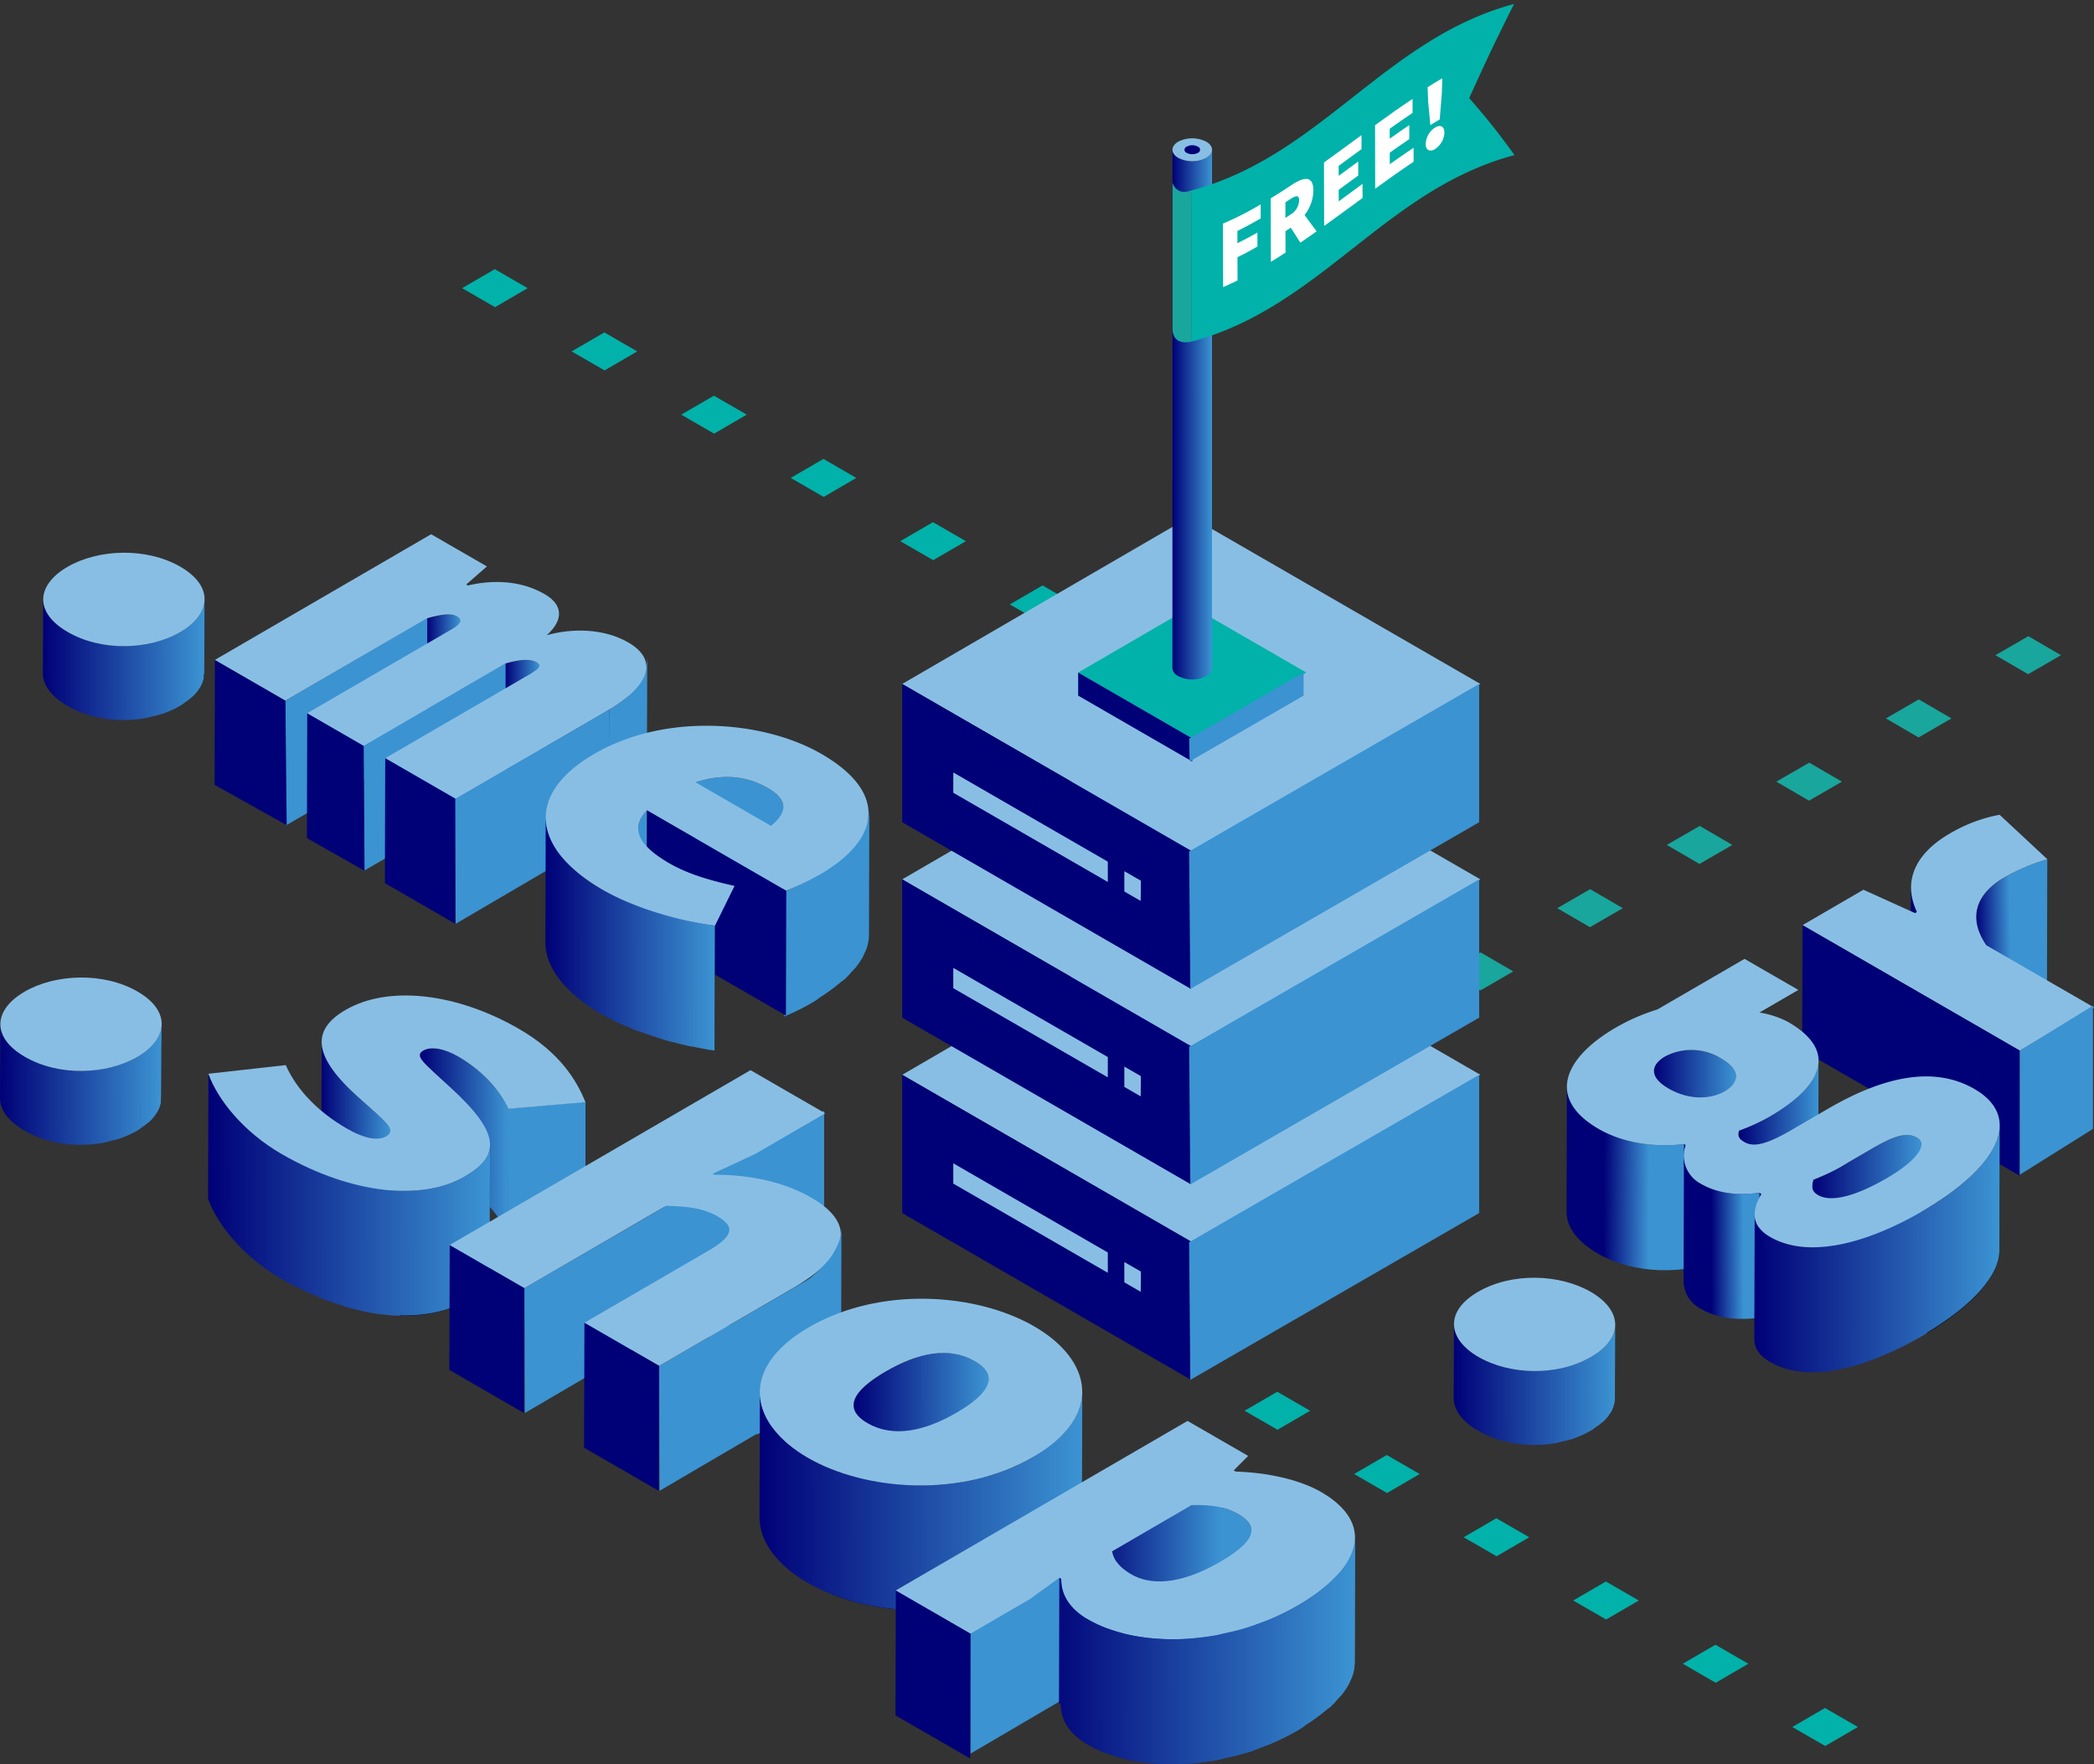 <svg xmlns="http://www.w3.org/2000/svg" xmlns:xlink="http://www.w3.org/1999/xlink" width="525.951" height="443.128" viewBox="0 0 525.951 443.128">
  <rect x="0" y="0" width="525.951" height="443.128" fill="#333333" stroke="none"/>
  <defs>
    <clipPath id="clip-path">
      <path id="Path_21390" data-name="Path 21390" d="M94.19,34.084c-.039.116-.116.244-.167.372a17.261,17.261,0,0,1-2.439,3.876c-.205.244-.488.5-.719.757a30.338,30.338,0,0,1-3.375,3.234c-.334.282-.655.552-1.027.847a52.958,52.958,0,0,1-5.737,3.863,65.713,65.713,0,0,1-6.661,3.324c-.732.308-1.476.552-2.208.834-1.463.552-2.913,1.091-4.377,1.527-1.72.513-3.414.924-5.108,1.284-.963.205-1.938.488-2.888.629-.475.09-.95.141-1.437.218-1.925.27-3.838.475-5.724.578l-.6.038a55.475,55.475,0,0,1-6.392-.1l-.359-.013a51.9,51.9,0,0,1-6.2-.86h-.038a41.541,41.541,0,0,1-5.057-1.425c-.308-.1-.616-.193-.924-.308a31.041,31.041,0,0,1-4.608-2.131c-4.62-2.67-6.854-6.161-6.841-10.127V40.36l-.488-.282-.09,31.394.488.27v.141c-.013,3.966,2.22,7.47,6.841,10.127a29.294,29.294,0,0,0,4.03,1.938c.18.077.4.128.59.193.3.116.616.205.911.308.642.218,1.258.462,1.938.667,1.014.282,2.041.539,3.106.757h.064c.95.205,1.925.372,2.926.526.988.128,1.989.244,3.029.334h.231l.372.026c.847.064,1.694.116,2.58.141.372.013.744.013,1.117.013h.205c.706,0,1.412-.013,2.131-.039l.347-.026c.193,0,.411-.026.616-.039.988-.051,1.977-.09,2.99-.193.9-.1,1.823-.257,2.721-.385.488-.077.963-.116,1.45-.193.244-.051.5-.077.757-.116.706-.128,1.412-.372,2.118-.526,1.694-.372,3.388-.757,5.108-1.284.347-.115.693-.154,1.04-.257,1.129-.359,2.22-.847,3.337-1.271.732-.3,1.476-.539,2.208-.847a60.65,60.65,0,0,0,6.661-3.311c.3-.18.6-.359.886-.539.488-.282.757-.59,1.206-.873A46.122,46.122,0,0,0,88,73.139c.27-.244.693-.462.95-.706a23.162,23.162,0,0,0,1.822-1.951c.231-.27.5-.513.732-.783.077-.09.205-.193.282-.3a22.956,22.956,0,0,0,1.566-2.31c.231-.424.385-.834.578-1.258l.18-.359c.051-.128.128-.257.18-.372a12.012,12.012,0,0,0,.5-1.784,8.321,8.321,0,0,0,.193-1.669L95,61.4l.09-31.381a10.8,10.8,0,0,1-.9,4.069" transform="translate(-20.724 -30.015)" fill="none"/>
    </clipPath>
    <linearGradient id="linear-gradient" y1="0.585" x2="1" y2="0.584" gradientUnits="objectBoundingBox">
      <stop offset="0" stop-color="#3b93d2"/>
      <stop offset="0.994" stop-color="#3b93d2"/>
      <stop offset="1" stop-color="#3b93d2"/>
    </linearGradient>
    <clipPath id="clip-path-2">
      <rect id="Rectangle_5588" data-name="Rectangle 5588" width="525.951" height="442.128" fill="none"/>
    </clipPath>
    <clipPath id="clip-path-3">
      <path id="Path_21337" data-name="Path 21337" d="M41.063,13.805l-.013.1a8.584,8.584,0,0,1-1.065,1.951,3.114,3.114,0,0,1-.18.257,13.437,13.437,0,0,1-1.617,1.733A17.861,17.861,0,0,1,36.4,19.17c-.359.231-.655.5-1.04.719a25.334,25.334,0,0,1-6.084,2.439c-.321.077-.642.154-.975.244a31.066,31.066,0,0,1-6.687.847h-.244a31.082,31.082,0,0,1-7.213-.809l-.282-.051A26.079,26.079,0,0,1,7.1,19.889c-4.2-2.426-6.186-5.339-6.173-8.2L.839,30.234c0,2.862,1.977,5.776,6.173,8.2A22.916,22.916,0,0,0,10.26,40a23.9,23.9,0,0,0,2.5.847c.347.1.693.167,1.027.244l.282.09c.257.051.5.128.744.167.616.141,1.258.244,1.874.334s1.206.154,1.823.205,1.194.077,1.81.1c.321,0,.655-.013.975-.013h.911c.693-.026,1.373-.077,2.054-.141.834-.077,1.669-.193,2.477-.347.5-.09.988-.257,1.489-.372.334-.077.642-.167.963-.244.436-.116.886-.193,1.3-.321a24.529,24.529,0,0,0,4.8-2.118l.257-.154c.308-.18.5-.385.783-.565a19.625,19.625,0,0,0,1.758-1.322,1.609,1.609,0,0,0,.218-.167,12.987,12.987,0,0,0,1.3-1.386l.116-.167c.077-.09.116-.193.193-.27.167-.257.359-.5.5-.757a8.759,8.759,0,0,0,.526-1.117l.013-.064.039-.116a7.865,7.865,0,0,0,.257-.9V30.9a4.381,4.381,0,0,0,.128-.693l.09-18.559a6.281,6.281,0,0,1-.4,2.156" transform="translate(-0.839 -11.649)" fill="none"/>
    </clipPath>
    <linearGradient id="linear-gradient-2" y1="0.585" x2="1" y2="0.584" gradientUnits="objectBoundingBox">
      <stop offset="0" stop-color="#007"/>
      <stop offset="0.994" stop-color="#3b93d2"/>
      <stop offset="1" stop-color="#3b93d2"/>
    </linearGradient>
    <clipPath id="clip-path-5">
      <path id="Path_21339" data-name="Path 21339" d="M13.484,11.957l-.359.026H13.06l-.257.026c-.385.038-.8.09-1.245.167-.9.167-1.938.424-3.119.757L8.35,44.313a25.433,25.433,0,0,1,4.62-.95h.077a4.882,4.882,0,0,1,2.734.436c.59.334.9.706.886,1.129l.09-31.381c0-.424-.308-.8-.886-1.142l-.372-.18-.308-.1-.282-.064-.282-.051-.308-.039-.372-.026c-.154,0-.308,0-.462.013" transform="translate(-8.35 -11.944)" fill="none"/>
    </clipPath>
    <clipPath id="clip-path-7">
      <path id="Path_21340" data-name="Path 21340" d="M14.8,12.835l-.064.013h-.026c-.218.013-.436.026-.667.051-.424.039-.847.1-1.322.18-.821.154-1.746.372-2.759.667L9.883,45.127a21.08,21.08,0,0,1,4.736-.886h.039a5.363,5.363,0,0,1,2.978.552c.5.3.744.59.744.911l.1-31.394c0-.321-.244-.616-.757-.9a4.321,4.321,0,0,0-.488-.244l-.372-.116-.347-.09-.359-.051-.359-.051c-.154-.013-.3-.026-.449-.026H14.8" transform="translate(-9.883 -12.835)" fill="none"/>
    </clipPath>
    <clipPath id="clip-path-10">
      <path id="Path_21347" data-name="Path 21347" d="M20.869,15.152c-.488.013-.988.038-1.476.09-.193.026-.385.051-.59.09l-.359.051c-.321.039-.642.077-.963.128a28.378,28.378,0,0,0-3.594.911l-.18.051-.1,31.394a27.156,27.156,0,0,1,4.749-1.1l.359-.051a21.333,21.333,0,0,1,4.5-.116h.013a19.628,19.628,0,0,1,4.235.821l.359.128a21.276,21.276,0,0,1,3.927,1.733c2.644,1.54,3.889,3.119,3.889,4.787l.09-31.394c.013-1.656-1.245-3.247-3.889-4.774a19,19,0,0,0-2.824-1.36c-.359-.154-.732-.257-1.1-.385l-.347-.116-.411-.141c-.462-.128-.937-.257-1.425-.347-.4-.077-.821-.154-1.232-.218s-.783-.09-1.181-.128h-.013c-.385-.026-.783-.051-1.168-.064-.18-.013-.359-.013-.539-.013-.244,0-.488.013-.732.026" transform="translate(-13.605 -15.126)" fill="none"/>
    </clipPath>
    <linearGradient id="linear-gradient-6" x1="-7.887" y1="6.369" x2="-7.307" y2="6.369" gradientUnits="objectBoundingBox">
      <stop offset="0" stop-color="#007"/>
      <stop offset="0.771" stop-color="#007"/>
      <stop offset="0.873" stop-color="#3b93d2"/>
      <stop offset="1" stop-color="#3b93d2"/>
    </linearGradient>
    <clipPath id="clip-path-11">
      <path id="Path_21348" data-name="Path 21348" d="M14.049,16.6a8.185,8.185,0,0,0-.719,1.065c-.064.116-.09.218-.154.321l-.077.18-.205.411a5.288,5.288,0,0,0-.231.821,6.241,6.241,0,0,0-.1.821v.116l-.077,31.394A5.258,5.258,0,0,1,13,49.545l.1-.167a8.517,8.517,0,0,1,1.579-2.208l.09-31.394c-.257.27-.5.552-.719.821" transform="translate(-12.483 -15.777)" fill="none"/>
    </clipPath>
    <linearGradient id="linear-gradient-7" x1="-70.129" y1="6.666" x2="-64.511" y2="6.666" gradientUnits="objectBoundingBox">
      <stop offset="0" stop-color="#007"/>
      <stop offset="0.087" stop-color="#007"/>
      <stop offset="0.873" stop-color="#3b93d2"/>
      <stop offset="1" stop-color="#3b93d2"/>
    </linearGradient>
    <clipPath id="clip-path-13">
      <path id="Path_21351" data-name="Path 21351" d="M10.673,47.3c-.013,6.443,5.108,12.886,14.349,18.212a59.667,59.667,0,0,0,7.11,3.363c.3.116.5.257.809.372.655.257,1.4.462,2.079.706,1.412.513,2.824,1,4.338,1.463.5.154.95.334,1.45.488.886.257,1.823.436,2.734.667.86.231,1.694.449,2.554.629.4.09.783.205,1.168.3v-.077c1.964.411,3.927.809,5.9,1.078l.09-31.381c-2.362-.321-4.736-.783-7.059-1.3-.873-.193-1.72-.424-2.567-.629-1.425-.359-2.811-.744-4.184-1.168-1.5-.449-2.939-.95-4.338-1.45-.988-.359-1.964-.706-2.888-1.091a59.667,59.667,0,0,1-7.11-3.363,37.149,37.149,0,0,1-10.64-8.676A18.76,18.76,0,0,1,11.7,20.718a13.243,13.243,0,0,1-.937-4.8Z" transform="translate(-10.673 -15.918)" fill="none"/>
    </clipPath>
    <clipPath id="clip-path-16">
      <path id="Path_21353" data-name="Path 21353" d="M0,38.559c-.013,2.862,1.977,5.776,6.186,8.2a23.442,23.442,0,0,0,3.234,1.553,26.094,26.094,0,0,0,2.5.86c.347.09.693.154,1.027.244l.282.077c.244.051.488.128.744.167.629.141,1.245.244,1.887.334.6.09,1.194.154,1.8.205s1.219.077,1.81.1c.334,0,.655-.013.975-.013h.244c.218,0,.449.013.68,0,.68-.026,1.373-.064,2.054-.141.834-.077,1.656-.193,2.477-.347.5-.09.975-.257,1.476-.372l.988-.231c.424-.115.873-.193,1.283-.334a24.812,24.812,0,0,0,4.787-2.1l.27-.167c.3-.167.5-.385.77-.565a16.3,16.3,0,0,0,1.771-1.322l.231-.154a12.836,12.836,0,0,0,1.283-1.386l.116-.18a3.112,3.112,0,0,0,.18-.257,8.921,8.921,0,0,0,.513-.77,8.615,8.615,0,0,0,.526-1.1l.013-.077.039-.116a7.187,7.187,0,0,0,.257-.9c.077-.359.116-13.553.116-13.913l.013-.167.077-5.57a6.73,6.73,0,0,1-.372,2l-.039.116a8.444,8.444,0,0,1-1.052,1.938l-.18.27a12.7,12.7,0,0,1-1.63,1.72,15.319,15.319,0,0,1-1.784,1.322c-.359.231-.642.5-1.027.719a25.669,25.669,0,0,1-6.071,2.439c-.334.077-.667.167-.988.244a30.5,30.5,0,0,1-6.7.86h-.231a31.619,31.619,0,0,1-7.213-.8l-.282-.077A25.808,25.808,0,0,1,6.263,28.2C2.054,25.776.077,22.863.09,20ZM40.609,20.116v0Z" transform="translate(0 -19.962)" fill="none"/>
    </clipPath>
    <clipPath id="clip-path-18">
      <path id="Path_21355" data-name="Path 21355" d="M11.315,20.438l-.4.026a2.415,2.415,0,0,0-.424.064,3.092,3.092,0,0,0-.616.154A3.311,3.311,0,0,0,9.159,21l-.051.026a1.687,1.687,0,0,0-.4.3l-.18.167-.1.167-.064.141-.051.154-.013.154-.013,2.5-.077,28.9c0-.436.27-.8.847-1.129a5.729,5.729,0,0,1,3.812-.436l.026.013a15.405,15.405,0,0,1,4.916,1.887A31.015,31.015,0,0,1,30.464,67l.077-31.394c-2.387-5.147-6.995-9.883-12.642-13.143a19.351,19.351,0,0,0-2.439-1.194,13.046,13.046,0,0,0-1.309-.436c-.282-.077-.565-.141-.834-.205a1.4,1.4,0,0,0-.334-.051l-.026-.013-.27-.051a3.478,3.478,0,0,0-.513-.051c-.154-.013-.3-.026-.449-.026h-.411" transform="translate(-8.209 -20.438)" fill="none"/>
    </clipPath>
    <clipPath id="clip-path-19">
      <path id="Path_21356" data-name="Path 21356" d="M6.288,51.7c-.013,3.709,2.875,8.227,9.228,13.926,5.339,4.749,8.034,7.008,8.034,8.458l.09-31.381c0-1.463-2.7-3.709-8.022-8.458C9.253,28.537,6.378,24.032,6.391,20.31Z" transform="translate(-6.288 -20.31)" fill="none"/>
    </clipPath>
    <clipPath id="clip-path-21">
      <path id="Path_21369" data-name="Path 21369" d="M4.072,52.34c2.4,6.661,8.984,14.709,18.4,20.15a76.114,76.114,0,0,0,9.254,4.479c.372.167.757.411,1.117.552.552.218,1.078.359,1.617.552.988.359,1.951.68,2.913.975.552.18,1.1.411,1.643.578.847.231,1.669.411,2.49.6.4.09.8.205,1.181.3.193.038.424.116.616.141,1.142.244,2.272.449,3.388.59.462.077.924.1,1.386.167.218.026.436.051.667.064.27.039.565.09.834.1.9.077,1.758.116,2.631.141v-.077c6.34.154,11.936-1.014,16.2-3.491,4.133-2.4,6.379-4.89,6.392-7.983l.09-31.381c-.013,3.093-2.259,5.583-6.392,7.983C63.471,49.7,56.643,50.89,48.839,50.107c-.231-.026-.449-.051-.68-.064-1.746-.218-3.542-.5-5.378-.911-.385-.09-.783-.193-1.168-.282-1.373-.321-2.759-.744-4.146-1.181-.963-.3-1.925-.629-2.9-.975-.911-.334-1.835-.719-2.747-1.1A78.343,78.343,0,0,1,22.554,41.1C13.133,35.655,6.562,27.621,4.162,20.934Z" transform="translate(-4.072 -20.934)" fill="none"/>
    </clipPath>
    <clipPath id="clip-path-23">
      <path id="Path_21371" data-name="Path 21371" d="M13.027,54.913a48.131,48.131,0,0,1,7.059.59l.193.039a17.579,17.579,0,0,1,5.673,2.015c2,1.155,2.978,2.259,2.978,3.4l.077-31.381c.013-1.155-.963-2.259-2.965-3.414A17.252,17.252,0,0,0,23.9,25.136q-.789-.308-1.617-.539c-.475-.141-.975-.27-1.489-.372l-.424-.064-.18-.039c-.334-.051-.68-.128-1.027-.167-.693-.116-1.4-.18-2.131-.244-1.219-.09-2.5-.154-3.915-.193Z" transform="translate(-13.027 -23.519)" fill="none"/>
    </clipPath>
    <clipPath id="clip-path-24">
      <rect id="Rectangle_5619" data-name="Rectangle 5619" width="525.951" height="442.128" transform="translate(0 -1)" fill="none"/>
    </clipPath>
    <clipPath id="clip-path-26">
      <path id="Path_21375" data-name="Path 21375" d="M38.735,26.4c-.424.026-.847.051-1.271.1-.205.013-.424.051-.629.077l-.244.039c-.27.038-.539.064-.821.115a24.972,24.972,0,0,0-3.337.847c-.231.077-.475.244-.693.308a41.95,41.95,0,0,0-6.944,3.2l-.719.424c-.193.116-.308.244-.5.359a29.889,29.889,0,0,0-3.517,2.554c-.167.141-.436.282-.578.411s-.218.244-.334.372c-.18.167-.321.321-.475.488-.18.205-.411.411-.565.616a8.925,8.925,0,0,0-.693,1.014l-.064.141-.051.115a4.822,4.822,0,0,0-.244.526,3.711,3.711,0,0,0-.205.68v.449c-.013.1-.077.193-.077.282L16.7,70.9a4.292,4.292,0,0,1,.513-1.938l.051-.1A8.435,8.435,0,0,1,18.6,67.084c.141-.167.3-.334.449-.5.27-.244.616-.513.924-.783a31.018,31.018,0,0,1,3.517-2.541c.424-.257.757-.526,1.219-.8a39.752,39.752,0,0,1,6.944-3.17A25.915,25.915,0,0,1,36.5,58.01l.244-.039a17.35,17.35,0,0,1,5.288.051l.1.013a14.961,14.961,0,0,1,4.941,1.784c2.426,1.4,3.542,2.926,3.53,4.543l.09-31.394c0-1.6-1.117-3.132-3.53-4.531a14.529,14.529,0,0,0-2.015-.975A13.052,13.052,0,0,0,43.792,27q-.539-.154-1.078-.27c-.167-.038-.334-.051-.488-.09l-.1-.013c-.128-.013-.27-.051-.4-.077-.308-.039-.642-.064-.963-.1s-.642-.051-.963-.051H38.735" transform="translate(-16.698 -26.398)" fill="none"/>
    </clipPath>
    <clipPath id="clip-path-28">
      <path id="Path_21386" data-name="Path 21386" d="M95.246,31.128l-.1.334a17.084,17.084,0,0,1-1.964,3.722c-.128.193-.244.372-.372.552A23.369,23.369,0,0,1,89.535,39.2,33.751,33.751,0,0,1,85.9,41.883c-.783.526-1.386,1.078-2.272,1.579C69.834,51.5,52.4,52.2,38.517,48.352l.051-18.61a5.818,5.818,0,0,0-.077.642v.09L38.44,48.326a50.7,50.7,0,0,1-5.48-1.784,44.464,44.464,0,0,1-5.93-2.836c-7.56-4.377-12.09-10.293-12.065-16.467l-.1,31.381c0,6.173,4.5,12.1,12.077,16.48a46.935,46.935,0,0,0,5.93,2.836l.064.039v-.013c14.529,5.737,34.923,6.019,50.607-3.093.231-.141.385-.3.6-.424v.064c.655-.4,1.065-.834,1.681-1.245a33.5,33.5,0,0,0,3.619-2.67c.128-.116.321-.218.436-.321a23.618,23.618,0,0,0,2.541-2.721c.1-.141.18-.282.3-.424.128-.193.231-.372.359-.565.321-.436.655-.886.911-1.322a16.845,16.845,0,0,0,1-2.143,2.328,2.328,0,0,0,.064-.244,1.859,1.859,0,0,0,.09-.334,11.282,11.282,0,0,0,.449-1.514,12.327,12.327,0,0,0,.244-2.143l.013-.321.09-31.381a13.093,13.093,0,0,1-.693,3.966" transform="translate(-14.863 -27.162)" fill="none"/>
    </clipPath>
    <clipPath id="clip-path-30">
      <path id="Path_21388" data-name="Path 21388" d="M23.4,29.388l-.09,31.394c1.258-.039,2.374-.013,3.44.039.141.013.282.026.436.026,1.027.077,1.964.205,2.849.359l.154.038a14.448,14.448,0,0,1,2.362.655l.308.1a15.283,15.283,0,0,1,2.22,1.052c2.143,1.232,3.26,2.567,3.26,4.069l.1-31.381c0-1.5-1.129-2.836-3.273-4.081a15.936,15.936,0,0,0-2.054-.988l-.18-.064-.3-.09c-.321-.116-.642-.244-.975-.334-.4-.116-.821-.218-1.271-.321l-.128-.013-.141-.026c-.334-.064-.667-.128-1.014-.18-.462-.064-.95-.128-1.476-.154l-.372-.026-.436-.026c-.347-.013-.693-.051-1.078-.051-.3-.013-.616-.013-.937-.013-.449,0-.924,0-1.412.013" transform="translate(-23.313 -29.375)" fill="none"/>
    </clipPath>
    <linearGradient id="linear-gradient-17" x1="-19.774" y1="1.725" x2="-18.925" y2="1.725" gradientUnits="objectBoundingBox">
      <stop offset="0" stop-color="#007"/>
      <stop offset="0.692" stop-color="#3b93d2"/>
      <stop offset="1" stop-color="#3b93d2"/>
    </linearGradient>
    <clipPath id="clip-path-34">
      <path id="Path_21394" data-name="Path 21394" d="M37.392,48.683a14.119,14.119,0,0,0,1.476,6.148l.077-31.381a14.518,14.518,0,0,1-1.463-6.161Z" transform="translate(-37.392 -17.289)" fill="none"/>
    </clipPath>
    <clipPath id="clip-path-35">
      <path id="Path_21395" data-name="Path 21395" d="M45.689,21.37l-.321.193c-.27.167-.475.372-.732.539a18.257,18.257,0,0,0-2.015,1.5c-.09.077-.205.128-.3.218a13.692,13.692,0,0,0-1.45,1.553l-.1.167-.167.244a8.231,8.231,0,0,0-.655.988,8.507,8.507,0,0,0-.642,1.335l-.026.09-.026.128a10.961,10.961,0,0,0-.347,1.155,9.12,9.12,0,0,0-.154,1.476l-.013.231L38.668,62.57a8.737,8.737,0,0,1,.488-2.849l.038-.141a9.559,9.559,0,0,1,1.322-2.4l.167-.257a14.592,14.592,0,0,1,1.848-1.938,19.024,19.024,0,0,1,2.041-1.5c.334-.231.655-.5,1.027-.719a51.093,51.093,0,0,1,10.922-4.646L56.6,16.737A50.675,50.675,0,0,0,45.689,21.37" transform="translate(-38.668 -16.737)" fill="none"/>
    </clipPath>
    <linearGradient id="linear-gradient-20" y1="0.392" x2="1" y2="0.335" gradientUnits="objectBoundingBox">
      <stop offset="0" stop-color="#007"/>
      <stop offset="0.481" stop-color="#3b93d2"/>
      <stop offset="1" stop-color="#3b93d2"/>
    </linearGradient>
    <clipPath id="clip-path-37">
      <path id="Path_21398" data-name="Path 21398" d="M41.716,20.469l-.116.013c-.141,0-.282-.013-.436,0-.3.013-.6.026-.911.064-.372.026-.744.09-1.091.141-.257.051-.488.128-.732.193a3.841,3.841,0,0,0-.411.1c-.18.038-.359.077-.526.128a10.817,10.817,0,0,0-2.246.988l-.141.09a7.975,7.975,0,0,0-1.335.975,6.56,6.56,0,0,0-.578.616l-.013.013a3.643,3.643,0,0,0-.321.5c-.09.154-.154.308-.231.462-.039.154-.09.3-.128.462a2.773,2.773,0,0,0-.038.449v.077l-.1,31.394a3.1,3.1,0,0,1,.744-1.951,7.069,7.069,0,0,1,2.041-1.694,12.177,12.177,0,0,1,2.772-1.129l.424-.1a13.4,13.4,0,0,1,3.17-.4h.116a14.789,14.789,0,0,1,3.607.462l.154.039a15.615,15.615,0,0,1,3.722,1.553h.013a10.388,10.388,0,0,1,2.926,2.349,3.65,3.65,0,0,1,.911,2.285l.077-31.381c.013-1.476-1.129-3.08-3.825-4.646a18.123,18.123,0,0,0-2.079-1c-.475-.18-.937-.347-1.412-.475l-.257-.064-.128-.038c-.231-.051-.475-.116-.706-.154a7.33,7.33,0,0,0-.924-.167c-.27-.051-.565-.077-.847-.1s-.565-.039-.834-.051h-.308" transform="translate(-32.36 -20.469)" fill="none"/>
    </clipPath>
    <clipPath id="clip-path-38">
      <path id="Path_21399" data-name="Path 21399" d="M53.276,24.122c-.051.1-.09.205-.154.308a15.064,15.064,0,0,1-2.1,3.067c-.244.282-.539.578-.809.86-.565.565-1.232,1.129-1.887,1.694a41.322,41.322,0,0,1-4.852,3.555c-.59.372-1.065.744-1.694,1.1v.013c-.988.565-2.1,1.142-3.375,1.733s-2.7,1.181-4.287,1.771l-.09,31.381c1.591-.59,3-1.181,4.287-1.771A36.709,36.709,0,0,0,41.673,66.1c.308-.167.59-.347.886-.5.321-.205.5-.411.821-.616a41.3,41.3,0,0,0,4.852-3.542c.257-.231.68-.449.937-.68.347-.334.616-.693.95-1.027.282-.282.552-.578.809-.86.18-.205.424-.411.578-.629A12.615,12.615,0,0,0,52.75,56.4a4.809,4.809,0,0,0,.282-.578l.154-.321a5.353,5.353,0,0,0,.282-.616,7.652,7.652,0,0,0,.4-1.348,6.239,6.239,0,0,0,.141-1.283v-.193l.1-31.381a8.457,8.457,0,0,1-.834,3.44" transform="translate(-34.024 -20.682)" fill="none"/>
    </clipPath>
    <clipPath id="clip-path-39">
      <path id="Path_21403" data-name="Path 21403" d="M34.091,22.973l-.077,31.381a3.62,3.62,0,0,1,.128-.924l.09-31.381a4.385,4.385,0,0,0-.141.924" transform="translate(-34.014 -22.049)" fill="none"/>
    </clipPath>
    <clipPath id="clip-path-40">
      <path id="Path_21404" data-name="Path 21404" d="M30.657,52.582c-.013,3.709,2.387,7.38,8,10.614A28.8,28.8,0,0,0,42.3,64.941c.359.128.732.231,1.091.359a8.29,8.29,0,0,0,.8.27c.334.116.667.244,1,.347.821.231,1.643.424,2.464.6.449.09.911.167,1.36.244.141.013.257.039.4.064l.513.09c.732.1,1.476.18,2.208.244s1.476.09,2.208.116h.642c.539,0,1.078.013,1.6-.013.8-.013,1.592-.077,2.374-.141.372-.051.757-.1,1.129-.141l.4.231.077-23.885.026-7.5-.411-.231a34.862,34.862,0,0,1-5.108.282l-.321.013a38.319,38.319,0,0,1-5.237-.462c-.141-.013-.282-.051-.424-.064a36.074,36.074,0,0,1-4.813-1.181c-.269-.077-.539-.18-.783-.27A27.591,27.591,0,0,1,38.756,31.8c-4.21-2.426-6.623-5.083-7.56-7.842a8.254,8.254,0,0,1-.449-2.772Z" transform="translate(-30.657 -21.188)" fill="none"/>
    </clipPath>
    <linearGradient id="linear-gradient-23" y1="0.559" x2="1" y2="0.568" gradientUnits="objectBoundingBox">
      <stop offset="0" stop-color="#007"/>
      <stop offset="0.312" stop-color="#007"/>
      <stop offset="0.692" stop-color="#3b93d2"/>
      <stop offset="1" stop-color="#3b93d2"/>
    </linearGradient>
    <clipPath id="clip-path-41">
      <path id="Path_21405" data-name="Path 21405" d="M59.111,22.134c-.154,0-.3.013-.449.026l-.6.09c-.308.064-.616.154-.924.244l-.3.064-.205.051a17.3,17.3,0,0,0-1.938.834c-.334.141-.629.231-.975.4-1.1.552-2.31,1.206-3.619,1.977l-5.378,3.119a47.756,47.756,0,0,1-8.882,4.4,7.67,7.67,0,0,0-.193.783,3.1,3.1,0,0,0-.09.744v.09l-.1,31.381a5.411,5.411,0,0,1,.3-1.6,48.606,48.606,0,0,0,8.882-4.4L50,57.211c1.335-.783,2.541-1.438,3.645-1.977.334-.18.629-.257.95-.411a20.162,20.162,0,0,1,2.169-.873,1.816,1.816,0,0,1,.282-.077,7.838,7.838,0,0,1,2.451-.347h.026a4.748,4.748,0,0,1,2.233.655,1.954,1.954,0,0,1,1.117,1.746l.09-31.394A1.95,1.95,0,0,0,61.845,22.8a3.331,3.331,0,0,0-.642-.321,4.616,4.616,0,0,0-.449-.154l-.359-.09-.308-.051-.308-.039-.18-.013h-.488" transform="translate(-35.457 -22.134)" fill="none"/>
    </clipPath>
    <clipPath id="clip-path-43">
      <path id="Path_21409" data-name="Path 21409" d="M32.947,53.921A7.93,7.93,0,0,0,37.2,60.954a19.494,19.494,0,0,0,2.387,1.168c.321.1.642.205.95.321.128.026.244.077.372.116s.269.1.411.141q.712.193,1.425.347c.449.09.9.167,1.335.231l.269.026.205.026c.3.039.59.077.886.1.5.039.988.064,1.489.077.347,0,.706-.013,1.065-.013h.667c.77-.026,1.527-.077,2.285-.154V63.3c.334-.026.655-.026.975-.064l.09-31.381c-1.194.141-2.4.218-3.619.257h-.308a28.142,28.142,0,0,1-3.453-.167l-.193-.026a20.373,20.373,0,0,1-3.44-.757c-.116-.026-.244-.077-.359-.116A17.071,17.071,0,0,1,37.3,29.573a7.958,7.958,0,0,1-4.261-7.033Z" transform="translate(-32.947 -22.54)" fill="none"/>
    </clipPath>
    <linearGradient id="linear-gradient-25" x1="0.067" y1="0.633" x2="1" y2="0.627" gradientUnits="objectBoundingBox">
      <stop offset="0" stop-color="#007"/>
      <stop offset="0.322" stop-color="#007"/>
      <stop offset="0.773" stop-color="#3b93d2"/>
      <stop offset="1" stop-color="#3b93d2"/>
    </linearGradient>
    <clipPath id="clip-path-45">
      <path id="Path_21417" data-name="Path 21417" d="M76.339,43.564c-2.156,1.258-4.364,2.362-6.559,3.414-.578.27-1.155.526-1.733.783q-2.926,1.309-5.814,2.285c-.308.1-.629.231-.937.334a49.339,49.339,0,0,1-5.724,1.463,37.813,37.813,0,0,1-4.2.578c-.167.013-.321.026-.488.026a28.361,28.361,0,0,1-4.312-.039l-.154-.026A21.275,21.275,0,0,1,42.3,51.6l-.231-.077A18.781,18.781,0,0,1,38.31,49.9a8.77,8.77,0,0,1-2.939-2.567,5.43,5.43,0,0,1-.937-3.119l-.1,31.394c0,2.259,1.258,4.146,3.889,5.673a17.033,17.033,0,0,0,2.336,1.129c.462.193.95.347,1.437.5l.205.064.18.064c.5.141.988.27,1.5.372.475.09.95.18,1.425.244.334.051.68.077,1.027.1l.154.026.244.026c.5.051,1,.064,1.514.077.565.013,1.142.013,1.733-.013.269,0,.552-.026.834-.039l.475-.039c.269-.026.539-.038.821-.051,1-.1,2.015-.244,3.042-.436a2.532,2.532,0,0,0,.334-.09,51.977,51.977,0,0,0,5.724-1.45l.205-.051c.257-.077.5-.205.744-.282,1.925-.667,3.85-1.425,5.788-2.3.578-.244,1.155-.5,1.745-.783,2.195-1.04,4.39-2.156,6.559-3.414l1.412-.834v-.1c11.923-7.226,18.2-14.567,18.225-20.664l.09-31.394C95.95,28.316,89.3,36.03,76.339,43.564" transform="translate(-34.331 -21.95)" fill="none"/>
    </clipPath>
    <clipPath id="clip-path-46">
      <path id="Path_21418" data-name="Path 21418" d="M28.448,44.391c-.013,3,2.143,5.955,6.148,8.266a24.168,24.168,0,0,0,3.17,1.54q1.232.481,2.541.847c.218.064.462.116.693.18l.308.064c.372.09.732.205,1.1.282.642.128,1.271.244,1.925.321.6.09,1.219.167,1.835.205.6.064,1.206.09,1.823.1.141,0,.282-.013.424,0a.841.841,0,0,1,.18,0c.424,0,.847,0,1.283-.013.693-.013,1.373-.064,2.054-.128.8-.09,1.592-.193,2.387-.334.4-.077.77-.205,1.168-.3.321-.064.629-.154.937-.231.539-.141,1.078-.231,1.617-.4a26.051,26.051,0,0,0,4.8-2.143l.3-.154c.308-.193.488-.4.77-.578a18.173,18.173,0,0,0,1.823-1.348c.077-.064.18-.116.231-.167a12.243,12.243,0,0,0,1.258-1.36l.128-.18c.077-.09.116-.18.18-.27.154-.231.347-.475.488-.719a7.06,7.06,0,0,0,.488-1.052l.039-.1.039-.128c.09-.269.167-.552.231-.821a7.372,7.372,0,0,0,.128-1.052v-.167l.077-18.546a6.534,6.534,0,0,1-.347,2.028l-.051.141a8.33,8.33,0,0,1-1,1.874,2.454,2.454,0,0,0-.18.269,12.265,12.265,0,0,1-1.6,1.694A15.083,15.083,0,0,1,64,33.366c-.372.244-.655.513-1.065.744a25.175,25.175,0,0,1-6.417,2.541l-.937.231a31.778,31.778,0,0,1-6.892.77H48.5a31.922,31.922,0,0,1-7.11-.911l-.282-.064a25.9,25.9,0,0,1-6.43-2.567c-3.992-2.31-6.148-5.275-6.148-8.278Z" transform="translate(-28.448 -25.832)" fill="none"/>
    </clipPath>
    <clipPath id="clip-path-48">
      <path id="Path_21422" data-name="Path 21422" d="M22.944,133.022a2.478,2.478,0,0,0,1.463,2.041,7.736,7.736,0,0,0,7.021.013,2.486,2.486,0,0,0,1.45-2.028L32.9,2.879a2.486,2.486,0,0,1-1.45,2.028,7.736,7.736,0,0,1-7.021-.013,2.47,2.47,0,0,1-1.476-2.041Z" transform="translate(-22.944 -2.853)" fill="none"/>
    </clipPath>
  </defs>
  <g id="illustration-free-domain" transform="translate(0 1)">
    <g id="Group_15245" data-name="Group 15245" transform="translate(88.203 164.167)">
      <g id="Group_15244" data-name="Group 15244" clip-path="url(#clip-path)">
        <rect id="Rectangle_5629" data-name="Rectangle 5629" width="21.364" height="56.896" transform="translate(53 0.003)" fill="url(#linear-gradient)"/>
      </g>
    </g>
    <path id="Path_21453" data-name="Path 21453" d="M23.308,2.4V31.855H42.818V.666Z" transform="translate(104.242 275.041)" fill="#3b93d2"/>
    <path id="Path_21309" data-name="Path 21309" d="M9.043,9.964l8.266,4.775,8.2-4.775L17.257,5.19Z" transform="translate(107.023 61.417)" fill="#00b2a9"/>
    <path id="Path_21310" data-name="Path 21310" d="M11.187,11.2l8.266,4.775,8.2-4.775L19.4,6.427Z" transform="translate(132.394 76.063)" fill="#00b2a9"/>
    <path id="Path_21311" data-name="Path 21311" d="M13.331,12.427,21.6,17.2l8.2-4.775L21.545,7.666Z" transform="translate(157.765 90.72)" fill="#00b2a9"/>
    <path id="Path_21312" data-name="Path 21312" d="M15.475,13.678l8.265,4.775,8.2-4.775L23.689,8.9Z" transform="translate(183.137 105.364)" fill="#00b2a9"/>
    <path id="Path_21313" data-name="Path 21313" d="M17.618,14.915l8.265,4.775,8.2-4.775-8.253-4.774Z" transform="translate(208.508 120.009)" fill="#00b2a9"/>
    <path id="Path_21314" data-name="Path 21314" d="M19.762,16.153l8.253,4.775,8.214-4.775-8.253-4.774Z" transform="translate(233.879 134.655)" fill="#00b2a9"/>
    <path id="Path_21315" data-name="Path 21315" d="M39.05,17.146l8.214,4.775,8.253-4.775-8.2-4.774Z" transform="translate(462.144 146.414)" fill="#19a69d"/>
    <path id="Path_21316" data-name="Path 21316" d="M36.906,18.384l8.214,4.775,8.253-4.775-8.2-4.774Z" transform="translate(436.773 161.059)" fill="#19a69d"/>
    <path id="Path_21317" data-name="Path 21317" d="M34.763,19.621,42.977,24.4l8.253-4.775-8.2-4.774Z" transform="translate(411.402 175.704)" fill="#19a69d"/>
    <path id="Path_21318" data-name="Path 21318" d="M32.619,20.86l8.214,4.775,8.253-4.775-8.2-4.774Z" transform="translate(386.031 190.36)" fill="#19a69d"/>
    <path id="Path_21319" data-name="Path 21319" d="M30.475,22.1l8.214,4.775L46.942,22.1l-8.2-4.774Z" transform="translate(360.66 205.006)" fill="#19a69d"/>
    <path id="Path_21320" data-name="Path 21320" d="M28.331,23.335l8.214,4.774L44.8,23.335,36.584,18.56Z" transform="translate(335.289 219.651)" fill="#19a69d"/>
    <path id="Path_21321" data-name="Path 21321" d="M162.88,59.738,90.505,101.8,17.656,59.738,90.03,17.679Z" transform="translate(208.95 209.219)" fill="#89bee4"/>
    <path id="Path_21322" data-name="Path 21322" d="M17.656,20.956V55.686L90.21,97.579l.3-34.564Z" transform="translate(208.95 248.001)" fill="#007"/>
    <path id="Path_21323" data-name="Path 21323" d="M22,29.715,26.11,32.09l.051-5.083L22,24.62Z" transform="translate(260.4 291.368)" fill="#89bee4"/>
    <path id="Path_21324" data-name="Path 21324" d="M57.468,45.085l-38.812-22.4v5.1l38.812,22.4Z" transform="translate(220.784 268.503)" fill="#89bee4"/>
    <path id="Path_21325" data-name="Path 21325" d="M162.88,55.913,90.505,97.973,17.656,55.913,90.03,13.854Z" transform="translate(208.95 163.958)" fill="#89bee4"/>
    <path id="Path_21326" data-name="Path 21326" d="M17.656,17.131V51.862L90.21,93.754l.3-34.564Z" transform="translate(208.95 202.741)" fill="#007"/>
    <path id="Path_21327" data-name="Path 21327" d="M22,25.9l4.107,2.374.051-5.083L22,20.795Z" transform="translate(260.4 246.099)" fill="#89bee4"/>
    <path id="Path_21328" data-name="Path 21328" d="M57.468,41.26l-38.812-22.4v5.1l38.812,22.4Z" transform="translate(220.784 223.243)" fill="#89bee4"/>
    <path id="Path_21329" data-name="Path 21329" d="M162.88,52.089,90.505,94.148,17.656,52.089,90.03,10.03Z" transform="translate(208.95 118.698)" fill="#89bee4"/>
    <path id="Path_21330" data-name="Path 21330" d="M17.656,13.307V48.037L90.21,89.93l.3-34.564Z" transform="translate(208.95 157.48)" fill="#007"/>
    <path id="Path_21439" data-name="Path 21439" d="M90.5,13.307V48.038L17.951,89.93l-.3-34.564Z" transform="translate(281.021 157.481)" fill="#3b93d2"/>
    <path id="Path_21440" data-name="Path 21440" d="M90.5,13.307V48.038L17.951,89.93l-.3-34.564Z" transform="translate(281.021 206.563)" fill="#3b93d2"/>
    <path id="Path_21441" data-name="Path 21441" d="M90.5,13.307V48.038L17.951,89.93l-.3-34.564Z" transform="translate(281.021 255.648)" fill="#3b93d2"/>
    <path id="Path_21331" data-name="Path 21331" d="M22,22.079l4.107,2.362.051-5.07L22,16.971Z" transform="translate(260.4 200.842)" fill="#89bee4"/>
    <path id="Path_21332" data-name="Path 21332" d="M57.468,37.436l-38.812-22.4v5.1l38.812,22.4Z" transform="translate(220.784 177.984)" fill="#89bee4"/>
    <path id="Path_21333" data-name="Path 21333" d="M78.406,28.386l-28.557,16.6L21.1,28.386l28.557-16.6Z" transform="translate(249.701 139.534)" fill="#00b2a9"/>
    <path id="Path_21334" data-name="Path 21334" d="M21.1,13.083v5.8L49.733,35.416l.116-5.737Z" transform="translate(249.704 154.836)" fill="#007"/>
    <path id="Path_21442" data-name="Path 21442" d="M49.848,13.083v5.8L21.215,35.416,21.1,29.679Z" transform="translate(277.578 154.837)" fill="#3b93d2"/>
    <g id="Group_15191" data-name="Group 15191" transform="translate(0 0)">
      <g id="Group_15190" data-name="Group 15190" clip-path="url(#clip-path-2)">
        <path id="Path_21335" data-name="Path 21335" d="M4.087,11.649,4,30.2v.167l.09-18.546v-.167" transform="translate(47.303 137.859)"/>
        <path id="Path_21336" data-name="Path 21336" d="M4.205,11.662l-.09,18.546A6.178,6.178,0,0,1,3.987,31.3l.09-18.559a6.179,6.179,0,0,0,.128-1.078" transform="translate(47.185 138.013)"/>
      </g>
    </g>
    <g id="Group_15193" data-name="Group 15193" transform="translate(10.768 149.509)">
      <g id="Group_15192" data-name="Group 15192" clip-path="url(#clip-path-3)">
        <rect id="Rectangle_5589" data-name="Rectangle 5589" width="40.622" height="30.341" transform="translate(0 0.003)" fill="url(#linear-gradient-2)"/>
      </g>
    </g>
    <g id="Group_15195" data-name="Group 15195" transform="translate(0 0)">
      <g id="Group_15194" data-name="Group 15194" clip-path="url(#clip-path-2)">
        <path id="Path_21338" data-name="Path 21338" d="M35.269,14.248c8.522,4.916,7.739,11.923.013,16.416-7.816,4.543-19.74,4.916-28.262,0S-.887,18.843,6.93,14.3c7.726-4.5,19.817-4.967,28.339-.051" transform="translate(10.012 127.084)" fill="#89bee4"/>
      </g>
    </g>
    <g id="Group_15197" data-name="Group 15197" transform="translate(107.169 153.295)">
      <g id="Group_15196" data-name="Group 15196" clip-path="url(#clip-path-5)">
        <rect id="Rectangle_5592" data-name="Rectangle 5592" width="8.407" height="32.985" transform="translate(0 0.003)" fill="url(#linear-gradient-2)"/>
      </g>
    </g>
    <g id="Group_15201" data-name="Group 15201" transform="translate(126.845 164.73)">
      <g id="Group_15200" data-name="Group 15200" clip-path="url(#clip-path-7)">
        <rect id="Rectangle_5595" data-name="Rectangle 5595" width="8.599" height="32.87" transform="translate(0 0.003)" fill="url(#linear-gradient-2)"/>
      </g>
    </g>
    <g id="Group_15203" data-name="Group 15203" transform="translate(0 0)">
      <g id="Group_15202" data-name="Group 15202" clip-path="url(#clip-path-2)">
        <path id="Path_21444" data-name="Path 21444" d="M4.2,23.052l.09,31.381,35.545-20.6V2.246Z" transform="translate(67.484 151.906)" fill="#3b93d2"/>
        <path id="Path_21445" data-name="Path 21445" d="M4.2,23.052l.09,31.381,35.545-20.6V2.268Z" transform="translate(87.15 163.259)" fill="#3b93d2"/>
        <path id="Path_21341" data-name="Path 21341" d="M21.988,23.052l.325,31.3L4.2,44.217l.09-31.381Z" transform="translate(49.695 151.906)" fill="#007"/>
        <path id="Path_21342" data-name="Path 21342" d="M17.534,13.5l-.09,31.381a33.8,33.8,0,0,1-5.532,4.043L12,17.54A34.564,34.564,0,0,0,17.534,13.5" transform="translate(140.974 159.73)" fill="#3b93d2"/>
        <path id="Path_21343" data-name="Path 21343" d="M12.688,13.811,12.6,45.192c-.244.154-.488.3-.744.449l.09-31.394c.257-.141.5-.282.744-.436" transform="translate(140.288 163.446)"/>
        <path id="Path_21344" data-name="Path 21344" d="M20.266,22.067l.21,31.4-14.469-8.2.077-31.394Z" transform="translate(71.084 164.246)" fill="#007"/>
        <path id="Path_21345" data-name="Path 21345" d="M108,37.535c7.868,4.543,5.288,11.076-5.545,17.365L64.683,76.848l-17.7-10.216L83.46,45.441c2.285-1.335,2.849-2.131,1.45-2.939-1.476-.847-3.927-.757-7.752.334L41.581,63.512,27.4,55.324l36.476-21.19c2.285-1.335,2.439-2.374,1.04-3.17-1.309-.757-3.594-.578-7.431.513L21.9,52.154,4.206,41.937l54.3-31.56,14.015,8.086-5.2,4.543.411.244c5.788-1.373,12.976-1.476,19.29,2.169,4.5,2.605,4.929,6.34.539,10.319,6.122-1.746,14.208-1.8,20.433,1.8" transform="translate(49.777 122.806)" fill="#89bee4"/>
        <path id="Path_21346" data-name="Path 21346" d="M25.321,24.976l-.09,31.381L7.532,46.141l.09-31.381Z" transform="translate(89.137 174.678)" fill="#007"/>
        <path id="Path_21446" data-name="Path 21446" d="M4.2,23.052l.09,31.381L42.818,31.855V.666Z" transform="translate(110.15 176.602)" fill="#3b93d2"/>
        <g id="Group_15282" data-name="Group 15282" transform="translate(143.985 202.49)" clip-path="url(#clip-path)">
          <rect id="Rectangle_5649" data-name="Rectangle 5649" width="21.364" height="56.896" transform="translate(53 0.003)" fill="url(#linear-gradient)"/>
        </g>
      </g>
    </g>
    <g id="Group_15205" data-name="Group 15205" transform="translate(174.615 194.135)">
      <g id="Group_15204" data-name="Group 15204" clip-path="url(#clip-path-10)">
        <rect id="Rectangle_5600" data-name="Rectangle 5600" width="22.14" height="38.94" transform="translate(0 0.003)" fill="url(#linear-gradient-6)"/>
      </g>
    </g>
    <g id="Group_15207" data-name="Group 15207" transform="translate(160.215 202.49)">
      <g id="Group_15206" data-name="Group 15206" clip-path="url(#clip-path-11)">
        <rect id="Rectangle_5601" data-name="Rectangle 5601" width="2.285" height="35.95" transform="translate(0 0.003)" fill="url(#linear-gradient-7)"/>
      </g>
    </g>
    <g id="Group_15209" data-name="Group 15209" transform="translate(0 0)">
      <g id="Group_15208" data-name="Group 15208" clip-path="url(#clip-path-2)">
        <path id="Path_21349" data-name="Path 21349" d="M47.732,35.979l-.09,31.381-34.987-20.2.09-31.381Z" transform="translate(149.76 186.715)" fill="#007"/>
        <path id="Path_21350" data-name="Path 21350" d="M14.666,18.12,14.576,49.5l-.642-.077.09-31.394c.218.038.424.064.642.09" transform="translate(164.904 213.376)"/>
      </g>
    </g>
    <g id="Group_15211" data-name="Group 15211" transform="translate(136.984 204.3)">
      <g id="Group_15210" data-name="Group 15210" clip-path="url(#clip-path-13)">
        <rect id="Rectangle_5605" data-name="Rectangle 5605" width="42.598" height="58.577" transform="translate(-0.013 0.003)" fill="url(#linear-gradient-2)"/>
      </g>
    </g>
    <g id="Group_15213" data-name="Group 15213" transform="translate(0 0)">
      <g id="Group_15212" data-name="Group 15212" clip-path="url(#clip-path-2)">
        <path id="Path_21352" data-name="Path 21352" d="M79.643,51.423a73.427,73.427,0,0,1-8.548,4.12l-34.987-20.2c-4.312,4.492-2.246,8.792,5.622,13.335,4.351,2.5,9.421,4.12,16.364,5.673l-4.916,9.985c-10.627-1.412-21.357-5.057-28.159-8.984C7.82,45.417,4.881,31.645,22.875,21.185c17.827-10.358,42.419-8.42,57.012,0,17.288,9.985,14.336,21.768-.244,30.238M48.313,28.334,67.244,39.269c4.223-3.414,4.287-6.584-.8-9.51-5.326-3.08-11.371-3.645-18.135-1.425" transform="translate(126.405 167.161)" fill="#89bee4"/>
        <g id="Group_15281" data-name="Group 15281" transform="translate(265.985 385.23)" clip-path="url(#clip-path)">
          <rect id="Rectangle_5648" data-name="Rectangle 5648" width="74.364" height="56.896" transform="translate(0 0.003)" fill="url(#linear-gradient-2)"/>
        </g>
      </g>
    </g>
    <g id="Group_15215" data-name="Group 15215" transform="translate(0 256.203)">
      <g id="Group_15214" data-name="Group 15214" clip-path="url(#clip-path-16)">
        <rect id="Rectangle_5607" data-name="Rectangle 5607" width="40.622" height="30.341" transform="translate(-0.013 0.003)" fill="url(#linear-gradient-2)"/>
      </g>
    </g>
    <g id="Group_15217" data-name="Group 15217" transform="translate(0 0)">
      <g id="Group_15216" data-name="Group 15216" clip-path="url(#clip-path-2)">
        <path id="Path_21354" data-name="Path 21354" d="M34.43,22.557c8.522,4.916,7.739,11.923.013,16.415-7.816,4.543-19.74,4.929-28.262,0s-7.906-11.821-.09-16.364c7.726-4.492,19.817-4.967,28.339-.051" transform="translate(0.083 225.47)" fill="#89bee4"/>
      </g>
    </g>
    <g id="Group_15219" data-name="Group 15219" transform="translate(105.36 262.312)">
      <g id="Group_15218" data-name="Group 15218" clip-path="url(#clip-path-18)">
        <rect id="Rectangle_5610" data-name="Rectangle 5610" width="22.332" height="46.564" transform="translate(0 0.003)" fill="url(#linear-gradient-2)"/>
      </g>
    </g>
    <g id="Group_15221" data-name="Group 15221" transform="translate(80.704 260.669)">
      <g id="Group_15220" data-name="Group 15220" clip-path="url(#clip-path-19)">
        <rect id="Rectangle_5611" data-name="Rectangle 5611" width="17.365" height="53.777" transform="translate(-0.013 0.003)" fill="url(#linear-gradient-2)"/>
      </g>
    </g>
    <g id="Group_15223" data-name="Group 15223" transform="translate(0 0)">
      <g id="Group_15222" data-name="Group 15222" clip-path="url(#clip-path-2)">
        <path id="Path_21357" data-name="Path 21357" d="M9.673,22.326l-.09,31.381v.167l.09-31.381v-.167" transform="translate(113.411 264.218)"/>
        <path id="Path_21358" data-name="Path 21358" d="M9.779,22.339,9.69,53.72a6.615,6.615,0,0,1-.116,1.027l.09-31.394a6.626,6.626,0,0,0,.116-1.014" transform="translate(113.305 264.372)"/>
        <path id="Path_21359" data-name="Path 21359" d="M9.912,22.418,9.823,53.8a6.154,6.154,0,0,1-.27.95l.09-31.394a6,6,0,0,0,.27-.937" transform="translate(113.056 265.307)"/>
        <path id="Path_21360" data-name="Path 21360" d="M10.045,22.492l-.09,31.381a6.219,6.219,0,0,1-.436.937l.09-31.381a6.866,6.866,0,0,0,.436-.937" transform="translate(112.654 266.182)"/>
        <path id="Path_21361" data-name="Path 21361" d="M10.248,22.565l-.09,31.381a6.556,6.556,0,0,1-.693,1.027l.09-31.381a7.216,7.216,0,0,0,.693-1.027" transform="translate(112.015 267.046)"/>
        <path id="Path_21362" data-name="Path 21362" d="M10.644,22.644l-.09,31.381A9.838,9.838,0,0,1,9.373,55.3l.09-31.381a11.957,11.957,0,0,0,1.181-1.271" transform="translate(110.926 267.981)"/>
        <path id="Path_21363" data-name="Path 21363" d="M12.481,22.743l-.09,31.381a20.012,20.012,0,0,1-3.273,2.387l.09-31.394a19.268,19.268,0,0,0,3.273-2.374" transform="translate(107.908 269.153)"/>
        <path id="Path_21364" data-name="Path 21364" d="M13.859,22.928l-.09,31.381c-.141.09-.282.18-.424.257a23.554,23.554,0,0,1-4.62,2.041l.09-31.381a24.337,24.337,0,0,0,4.62-2.041l.424-.257" transform="translate(103.257 271.342)"/>
        <path id="Path_21365" data-name="Path 21365" d="M12.388,23.107,12.3,54.488a28.063,28.063,0,0,1-3.876.975l.09-31.381a32.273,32.273,0,0,0,3.876-.975" transform="translate(99.671 273.461)"/>
        <path id="Path_21366" data-name="Path 21366" d="M11.033,23.183l-.09,31.381q-1.328.25-2.734.385L8.3,23.568q1.405-.154,2.734-.385" transform="translate(97.151 274.36)"/>
        <path id="Path_21367" data-name="Path 21367" d="M10.583,23.212l-.09,31.381c-.809.09-1.643.141-2.477.167l.09-31.381c.834-.026,1.668-.09,2.477-.167" transform="translate(94.867 274.703)"/>
        <path id="Path_21368" data-name="Path 21368" d="M10.4,23.225l-.09,31.381c-.809.039-1.643.039-2.49.013l.09-31.381c.847.013,1.681.013,2.49-.013" transform="translate(92.571 274.857)"/>
      </g>
    </g>
    <g id="Group_15225" data-name="Group 15225" transform="translate(52.263 268.678)">
      <g id="Group_15224" data-name="Group 15224" clip-path="url(#clip-path-21)">
        <rect id="Rectangle_5613" data-name="Rectangle 5613" width="70.822" height="60.875" transform="translate(0 0.003)" fill="url(#linear-gradient-2)"/>
      </g>
    </g>
    <g id="Group_15227" data-name="Group 15227" transform="translate(0 0)">
      <g id="Group_15226" data-name="Group 15226" clip-path="url(#clip-path-2)">
        <path id="Path_21370" data-name="Path 21370" d="M82.1,27.8c10.319,5.955,14.529,13.014,16.685,18.4L79.43,47.865c-2.387-5.16-6.995-9.9-12.642-13.156-3.453-1.989-6.8-2.605-8.753-1.463-2.362,1.373.27,3.17,6.751,9.177C77.505,54.013,77.467,59.647,68.418,64.9c-10.165,5.917-27.736,4.826-45.935-5.673-9.421-5.442-15.992-13.489-18.4-20.163L23.51,36.892c2.811,6.34,8.317,11.872,15.273,15.889,4.762,2.747,8.022,3.132,9.985,1.989,2.605-1.514.218-3.363-7.008-9.793-11.821-10.6-11.6-17.083-3.221-21.947C49.2,16.831,66.288,18.679,82.1,27.8" transform="translate(48.262 229.63)" fill="#89bee4"/>
        <path id="Path_21452" data-name="Path 21452" d="M2.388,19.906l1.9,34.527L42.818,31.855V.666Z" transform="translate(164.15 277.381)" fill="#3b93d2"/>
      </g>
    </g>
    <g id="Group_15229" data-name="Group 15229" transform="translate(167.197 301.856)">
      <g id="Group_15228" data-name="Group 15228" clip-path="url(#clip-path-23)">
        <rect id="Rectangle_5616" data-name="Rectangle 5616" width="15.992" height="37.439" transform="translate(0 0.003)" fill="#3b93d2"/>
      </g>
    </g>
    <g id="Group_15231" data-name="Group 15231" transform="translate(0 0)">
      <g id="Group_15230" data-name="Group 15230" clip-path="url(#clip-path-24)">
        <path id="Path_21451" data-name="Path 21451" d="M2.388,19.906l1.9,34.527L42.818,31.855V.666Z" transform="translate(164.15 277.38)" fill="#3b93d2"/>
        <path id="Path_21447" data-name="Path 21447" d="M4.2,23.052l.09,31.381L42.818,31.855V.666Z" transform="translate(127.514 299.482)" fill="#3b93d2"/>
        <path id="Path_21448" data-name="Path 21448" d="M4.2,23.052l.09,31.381L42.818,31.855V.666Z" transform="translate(161.357 319.02)" fill="#3b93d2"/>
        <path id="Path_21449" data-name="Path 21449" d="M4.2,23.052l.09,31.381L42.818,31.855V.666Z" transform="translate(239.467 385.02)" fill="#3b93d2"/>
        <path id="Path_21372" data-name="Path 21372" d="M27.647,35.119,27.558,66.5,8.793,55.667l.09-31.381Z" transform="translate(104.066 287.415)" fill="#007"/>
        <path id="Path_21373" data-name="Path 21373" d="M103.11,31.7,85.527,41.914,74.848,46.881l.411.244c7.033,0,16.351,1.129,24.373,5.763,12.052,6.956,8.663,15-4.774,22.807L61.4,95.139,42.633,84.307l31.021-18.02c6.109-3.555,7.162-5.968,2.4-8.715-3.517-2.028-7.444-2.5-12.912-2.644L27.565,75.6,8.8,64.772,84.346,20.865Z" transform="translate(104.157 246.927)" fill="#89bee4"/>
        <path id="Path_21374" data-name="Path 21374" d="M30.284,36.641l-.09,31.381L11.43,57.189l.09-31.381Z" transform="translate(135.272 305.432)" fill="#007"/>
      </g>
      <g id="Group_15284" data-name="Group 15284" transform="translate(136.985 307.49)" clip-path="url(#clip-path)">
        <rect id="Rectangle_5651" data-name="Rectangle 5651" width="21.364" height="56.896" transform="translate(53 0.003)" fill="url(#linear-gradient)"/>
      </g>
    </g>
    <g id="Group_15233" data-name="Group 15233" transform="translate(214.313 338.807)">
      <g id="Group_15232" data-name="Group 15232" clip-path="url(#clip-path-26)">
        <rect id="Rectangle_5620" data-name="Rectangle 5620" width="33.999" height="44.498" transform="translate(0 0.003)" fill="url(#linear-gradient-2)"/>
      </g>
    </g>
    <g id="Group_15235" data-name="Group 15235" transform="translate(0 0)">
      <g id="Group_15234" data-name="Group 15234" clip-path="url(#clip-path-2)">
        <path id="Path_21376" data-name="Path 21376" d="M29.89,28.4,29.8,59.786c-.193.128-.4.244-.59.359a50.1,50.1,0,0,1-9.754,4.325l.09-31.381A50.491,50.491,0,0,0,29.3,28.752l.59-.347" transform="translate(230.243 336.161)"/>
        <path id="Path_21377" data-name="Path 21377" d="M26.42,28.77l-.09,31.381a55.6,55.6,0,0,1-7.457,1.874l.09-31.394A55.552,55.552,0,0,0,26.42,28.77" transform="translate(223.355 340.48)"/>
        <path id="Path_21378" data-name="Path 21378" d="M23.365,28.916,23.275,60.3c-1.579.3-3.17.513-4.774.667l.09-31.381c1.592-.167,3.2-.385,4.774-.667" transform="translate(218.953 342.208)"/>
        <path id="Path_21379" data-name="Path 21379" d="M22.39,28.968,22.3,60.349c-1.373.141-2.747.231-4.12.282l.077-31.394c1.373-.039,2.759-.128,4.133-.27" transform="translate(215.154 342.824)"/>
        <path id="Path_21380" data-name="Path 21380" d="M21.8,28.989l-.09,31.381c-1.283.051-2.554.051-3.825.026L17.972,29c1.271.039,2.541.026,3.825-.013" transform="translate(211.627 343.072)"/>
        <path id="Path_21381" data-name="Path 21381" d="M21.4,29.179l-.09,31.381c-1.245-.026-2.49-.09-3.722-.193l.09-31.394c1.232.1,2.477.18,3.722.205" transform="translate(208.195 342.895)"/>
        <path id="Path_21382" data-name="Path 21382" d="M21.149,29.366l-.09,31.381c-1.258-.1-2.516-.244-3.761-.411l.09-31.394c1.245.18,2.49.321,3.761.424" transform="translate(204.728 342.516)"/>
        <path id="Path_21383" data-name="Path 21383" d="M20.975,29.569l-.09,31.381c-1.322-.18-2.618-.411-3.889-.667l.09-31.394c1.271.27,2.567.488,3.889.68" transform="translate(201.142 341.889)"/>
        <path id="Path_21384" data-name="Path 21384" d="M21.039,29.859l-.09,31.381c-1.463-.3-2.888-.642-4.287-1.052l.09-31.381c1.4.4,2.824.744,4.287,1.052" transform="translate(197.189 340.918)"/>
        <path id="Path_21385" data-name="Path 21385" d="M21.367,30.369l-.09,31.381a49.8,49.8,0,0,1-5.006-1.694l.09-31.381q2.406.943,5.006,1.694" transform="translate(192.573 339.356)"/>
      </g>
    </g>
    <g id="Group_15237" data-name="Group 15237" transform="translate(190.761 348.612)">
      <g id="Group_15236" data-name="Group 15236" clip-path="url(#clip-path-28)">
        <rect id="Rectangle_5622" data-name="Rectangle 5622" width="81.077" height="56.819" transform="translate(0 0.003)" fill="url(#linear-gradient-2)"/>
      </g>
    </g>
    <g id="Group_15239" data-name="Group 15239" transform="translate(0 0)">
      <g id="Group_15238" data-name="Group 15238" clip-path="url(#clip-path-2)">
        <path id="Path_21387" data-name="Path 21387" d="M83.766,32.275c14.426,8.33,17.776,22.332-.218,32.793s-42.175,8.561-56.6.231-17.776-22.332.218-32.78,42.187-8.574,56.6-.244M41.925,56.6c6.315,3.645,14.144,2.131,22.371-2.644,8.291-4.826,10.807-9.331,4.492-12.963S54.734,38.808,46.43,43.634c-8.227,4.775-10.82,9.318-4.5,12.963" transform="translate(175.982 299.857)" fill="#89bee4"/>
      </g>
    </g>
    <g id="Group_15241" data-name="Group 15241" transform="translate(299.214 377.016)">
      <g id="Group_15240" data-name="Group 15240" clip-path="url(#clip-path-30)">
        <rect id="Rectangle_5625" data-name="Rectangle 5625" width="15.132" height="37.747" transform="translate(0 0.003)" fill="url(#linear-gradient-17)"/>
        <path id="Path_21450" data-name="Path 21450" d="M38.735,26.4c-.424.026-.847.051-1.271.1-.205.013-.424.051-.629.077l-.244.039c-.27.038-.539.064-.821.115a24.972,24.972,0,0,0-3.337.847c-.231.077-.475.244-.693.308a41.95,41.95,0,0,0-6.944,3.2l-.719.424c-.193.116-.308.244-.5.359a29.889,29.889,0,0,0-3.517,2.554c-.167.141-.436.282-.578.411s-.218.244-.334.372c-.18.167-.321.321-.475.488-.18.205-.411.411-.565.616a8.925,8.925,0,0,0-.693,1.014l-.064.141-.051.115a4.822,4.822,0,0,0-.244.526,3.711,3.711,0,0,0-.205.68v.449c-.013.1-.077.193-.077.282L16.7,70.9a4.292,4.292,0,0,1,.513-1.938l.051-.1A8.435,8.435,0,0,1,18.6,67.084c.141-.167.3-.334.449-.5.27-.244.616-.513.924-.783a31.018,31.018,0,0,1,3.517-2.541c.424-.257.757-.526,1.219-.8a39.752,39.752,0,0,1,6.944-3.17A25.915,25.915,0,0,1,36.5,58.01l.244-.039a17.35,17.35,0,0,1,5.288.051l.1.013a14.961,14.961,0,0,1,4.941,1.784c2.426,1.4,3.542,2.926,3.53,4.543l.09-31.394c0-1.6-1.117-3.132-3.53-4.531a14.529,14.529,0,0,0-2.015-.975A13.052,13.052,0,0,0,43.792,27q-.539-.154-1.078-.27c-.167-.038-.334-.051-.488-.09l-.1-.013c-.128-.013-.27-.051-.4-.077-.308-.039-.642-.064-.963-.1s-.642-.051-.963-.051H38.735" transform="translate(-101.599 -64.607)" fill="none"/>
      </g>
      <rect id="Rectangle_5647" data-name="Rectangle 5647" width="33.999" height="44.498" transform="translate(-26.433 -3.376)" fill="url(#linear-gradient-2)"/>
    </g>
    <g id="Group_15243" data-name="Group 15243" transform="translate(0 0)">
      <g id="Group_15242" data-name="Group 15242" clip-path="url(#clip-path-2)">
        <path id="Path_21389" data-name="Path 21389" d="M36.379,41.879l-.09,31.381L17.524,62.427l.09-31.381Z" transform="translate(207.395 367.423)" fill="#007"/>
      </g>
    </g>
    <g id="Group_15247" data-name="Group 15247" transform="translate(0 0)">
      <g id="Group_15246" data-name="Group 15246" clip-path="url(#clip-path-2)">
        <path id="Path_21391" data-name="Path 21391" d="M124.392,45.608c13.194,7.624,10.807,18.79-5.891,28.48C99.865,84.92,77.8,84.548,65.93,77.681c-4.672-2.7-6.905-6.238-6.841-10.268l-.488-.282L51.2,72.483,36.3,81.147,17.531,70.3,90.8,27.729l15.235,8.792-3.645,3.645.488.282c7.765.244,15.941,1.938,21.511,5.16M76.724,66.284c4.5,2.605,11.859,2.888,22.281-3.17,8.959-5.2,9.908-8.894,4.582-11.975-2.939-1.694-6.3-2.413-11.769-2.272L71.873,60.47c.347,2.451,2.31,4.351,4.852,5.814" transform="translate(207.473 328.161)" fill="#89bee4"/>
        <path id="Path_21392" data-name="Path 21392" d="M37.392,48.671l.09-31.381a14.562,14.562,0,0,0,1.463,6.161l-.09,31.381a14.561,14.561,0,0,1-1.463-6.161" transform="translate(442.521 204.619)" fill="#007"/>
        <g id="Group_15283" data-name="Group 15283" transform="translate(265.98 385.232)" clip-path="url(#clip-path)">
          <rect id="Rectangle_5650" data-name="Rectangle 5650" width="79.364" height="56.896" transform="translate(-5 0.003)" fill="url(#linear-gradient-2)"/>
        </g>
      </g>
    </g>
    <g id="Group_15249" data-name="Group 15249" transform="translate(479.913 221.896)">
      <g id="Group_15248" data-name="Group 15248" clip-path="url(#clip-path-34)">
        <path id="Path_21393" data-name="Path 21393" d="M38.945,23.45l-.09,31.381a14.33,14.33,0,0,1-1.463-6.161l.09-31.381a14.372,14.372,0,0,0,1.463,6.161" transform="translate(-37.392 -17.289)" fill="#007"/>
      </g>
    </g>
    <g id="Group_15251" data-name="Group 15251" transform="translate(496.29 214.811)">
      <g id="Group_15250" data-name="Group 15250" clip-path="url(#clip-path-35)">
        <rect id="Rectangle_5631" data-name="Rectangle 5631" width="17.93" height="45.833" transform="translate(0 0.003)" fill="url(#linear-gradient-20)"/>
      </g>
    </g>
    <g id="Group_15253" data-name="Group 15253" transform="translate(0 0)">
      <g id="Group_15252" data-name="Group 15252" clip-path="url(#clip-path-2)">
        <path id="Path_21396" data-name="Path 21396" d="M84.778,15.867,96.766,27.033a51.045,51.045,0,0,0-10.922,4.633c-6.186,3.594-9.587,9.369-4.389,16.993L108.5,64.266,89.848,75.1,35.275,43.59l15.3-8.894,12.95,5.865.488-.282c-3.812-8.137.077-14.952,8.214-19.676a38.253,38.253,0,0,1,12.552-4.736" transform="translate(417.467 187.778)" fill="#89bee4"/>
        <path id="Path_21397" data-name="Path 21397" d="M89.931,49.536l-.09,31.381L35.268,49.408l.09-31.381Z" transform="translate(417.382 213.344)" fill="#007"/>
        <path id="Path_21443" data-name="Path 21443" d="M35.268,49.537V80.713L53.644,69.2V38.254Z" transform="translate(472.045 213.344)" fill="#3b93d2"/>
      </g>
    </g>
    <g id="Group_15255" data-name="Group 15255" transform="translate(415.329 262.71)">
      <g id="Group_15254" data-name="Group 15254" clip-path="url(#clip-path-37)">
        <rect id="Rectangle_5635" data-name="Rectangle 5635" width="20.689" height="38.08" transform="translate(0 0.003)" fill="url(#linear-gradient-2)"/>
      </g>
    </g>
    <g id="Group_15257" data-name="Group 15257" transform="translate(436.686 265.444)">
      <g id="Group_15256" data-name="Group 15256" clip-path="url(#clip-path-38)">
        <rect id="Rectangle_5636" data-name="Rectangle 5636" width="20.086" height="48.926" transform="translate(0 0.003)" fill="url(#linear-gradient-2)"/>
      </g>
    </g>
    <g id="Group_15259" data-name="Group 15259" transform="translate(436.558 282.989)">
      <g id="Group_15258" data-name="Group 15258" clip-path="url(#clip-path-39)">
        <path id="Path_21400" data-name="Path 21400" d="M34.161,22.049l-.09,31.381-.051.269L34.1,22.306l.064-.257" transform="translate(-33.943 -22.049)"/>
        <path id="Path_21401" data-name="Path 21401" d="M34.18,22.069,34.09,53.45a5.97,5.97,0,0,0-.077.6l.09-31.394a5.755,5.755,0,0,1,.077-.59" transform="translate(-34.026 -21.812)"/>
        <path id="Path_21402" data-name="Path 21402" d="M34.1,22.116,34.013,53.5v.064L34.1,22.18v-.064" transform="translate(-34.021 -21.26)"/>
      </g>
    </g>
    <g id="Group_15261" data-name="Group 15261" transform="translate(393.472 271.938)">
      <g id="Group_15260" data-name="Group 15260" clip-path="url(#clip-path-40)">
        <rect id="Rectangle_5637" data-name="Rectangle 5637" width="29.943" height="46.102" transform="translate(-0.013 0.003)" fill="url(#linear-gradient-23)"/>
      </g>
    </g>
    <g id="Group_15263" data-name="Group 15263" transform="translate(455.078 284.08)">
      <g id="Group_15262" data-name="Group 15262" clip-path="url(#clip-path-41)">
        <rect id="Rectangle_5638" data-name="Rectangle 5638" width="27.505" height="44.203" transform="translate(0 0.003)" fill="url(#linear-gradient-2)"/>
      </g>
    </g>
    <g id="Group_15265" data-name="Group 15265" transform="translate(0 0)">
      <g id="Group_15264" data-name="Group 15264" clip-path="url(#clip-path-2)">
        <path id="Path_21406" data-name="Path 21406" d="M35.547,23.126l-.09,31.381v.09l.09-31.381v-.09" transform="translate(419.627 273.691)"/>
        <path id="Path_21407" data-name="Path 21407" d="M35,23.548l-.09,31.381-.488-.282.09-31.381Z" transform="translate(407.414 275.338)" fill="#007"/>
        <path id="Path_21408" data-name="Path 21408" d="M35.414,23.265l-.09,31.381c-.321.051-.655.077-.975.116l.09-31.394c.321-.026.655-.064.975-.1" transform="translate(406.508 275.331)"/>
      </g>
    </g>
    <g id="Group_15267" data-name="Group 15267" transform="translate(422.863 289.291)">
      <g id="Group_15266" data-name="Group 15266" clip-path="url(#clip-path-43)">
        <rect id="Rectangle_5640" data-name="Rectangle 5640" width="19.072" height="40.968" transform="translate(-0.013 0.002)" fill="url(#linear-gradient-25)"/>
      </g>
    </g>
    <g id="Group_15269" data-name="Group 15269" transform="translate(0 0)">
      <g id="Group_15268" data-name="Group 15268" clip-path="url(#clip-path-2)">
        <path id="Path_21410" data-name="Path 21410" d="M39.216,21.95l-.09,31.381v.257l.09-31.394V21.95" transform="translate(463.043 259.768)"/>
        <path id="Path_21411" data-name="Path 21411" d="M39.393,21.97,39.3,53.351a9.653,9.653,0,0,1-.193,1.694l.09-31.381a9.792,9.792,0,0,0,.193-1.694" transform="translate(462.865 260.005)"/>
        <path id="Path_21412" data-name="Path 21412" d="M39.71,22.1l-.09,31.381a12.16,12.16,0,0,1-.552,1.9l.09-31.394A12.021,12.021,0,0,0,39.71,22.1" transform="translate(462.356 261.555)"/>
        <path id="Path_21413" data-name="Path 21413" d="M40.128,22.249l-.09,31.381a15.839,15.839,0,0,1-1.052,2.233l.09-31.394a15.068,15.068,0,0,0,1.052-2.22" transform="translate(461.386 263.307)"/>
        <path id="Path_21414" data-name="Path 21414" d="M40.851,22.422,40.761,53.8a23.31,23.31,0,0,1-1.925,2.862l.09-31.394a22.265,22.265,0,0,0,1.925-2.849" transform="translate(459.61 265.354)"/>
        <path id="Path_21415" data-name="Path 21415" d="M42.37,22.644l-.09,31.381a33.072,33.072,0,0,1-3.735,3.992l.09-31.381a34.052,34.052,0,0,0,3.735-3.992" transform="translate(456.167 267.981)"/>
        <path id="Path_21416" data-name="Path 21416" d="M48.552,22.955l-.09,31.381a65.886,65.886,0,0,1-10.755,7.88l.09-31.381a67.224,67.224,0,0,0,10.755-7.88" transform="translate(446.249 271.662)"/>
      </g>
    </g>
    <g id="Group_15271" data-name="Group 15271" transform="translate(440.626 281.718)">
      <g id="Group_15270" data-name="Group 15270" clip-path="url(#clip-path-45)">
        <rect id="Rectangle_5642" data-name="Rectangle 5642" width="61.645" height="61.953" transform="translate(0 0.002)" fill="url(#linear-gradient-2)"/>
      </g>
    </g>
    <g id="Group_15273" data-name="Group 15273" transform="translate(365.12 331.542)">
      <g id="Group_15272" data-name="Group 15272" clip-path="url(#clip-path-46)">
        <rect id="Rectangle_5643" data-name="Rectangle 5643" width="40.583" height="30.367" transform="translate(-0.013 0.002)" fill="url(#linear-gradient-2)"/>
      </g>
    </g>
    <g id="Group_15275" data-name="Group 15275" transform="translate(0 0)">
      <g id="Group_15274" data-name="Group 15274" clip-path="url(#clip-path-2)">
        <path id="Path_21419" data-name="Path 21419" d="M62.769,28.457c7.868,4.543,8.561,11.449.09,16.364s-20.394,4.543-28.262,0c-7.778-4.492-8.561-11.449-.09-16.364s20.471-4.492,28.262,0" transform="translate(336.748 295)" fill="#89bee4"/>
        <path id="Path_21420" data-name="Path 21420" d="M32.953,29.061l.449-6.507-.411-.244Z" transform="translate(389.992 264.032)" fill="#007"/>
        <path id="Path_21421" data-name="Path 21421" d="M133.032,51.377c11.808,6.815,6.969,19.021-13.3,30.8-13.438,7.8-28.2,12.013-38.029,6.34-4.428-2.554-4.928-6.148-2.182-10.794l-.488-.282c-4.98.616-10.127.385-14.721-2.272A7.977,7.977,0,0,1,60.5,65.431l-.411-.244c-6.777.9-15.029-.09-21.421-3.773C25.157,53.6,30.24,43.33,42.856,36a49.5,49.5,0,0,1,10.512-4.595L75.276,18.687l13.515,7.8-9.767,5.673a23.346,23.346,0,0,1,7.2,2.374c12.95,7.47,8.176,16.326-4.685,23.8a50.367,50.367,0,0,1-7.662,3.5c-.321,1.322-.154,1.989,1.412,2.888,2.374,1.36,5.711.462,11.744-3.029l9.2-5.352c14.323-8.33,26.812-10.743,36.8-4.967m-39.3,26.632c3.53,2.041,10.05-.039,17.3-4.248s10.563-8.432,7.534-10.178c-2.785-1.6-6.289-.141-11.744,3.029l-5.378,3.119a47.744,47.744,0,0,1-8.869,4.4c-.565,1.848-.4,2.978,1.155,3.876M56.178,51.236c5.249,3.029,10.627,2.747,14.221.667,3.491-2.041,4.133-5.262-1.117-8.278a14.191,14.191,0,0,0-13.964-.436c-3.581,2.092-4.133,5.16.86,8.047" transform="translate(362.899 221.152)" fill="#89bee4"/>
      </g>
    </g>
    <g id="Group_15277" data-name="Group 15277" transform="translate(294.478 36.615)">
      <g id="Group_15276" data-name="Group 15276" clip-path="url(#clip-path-48)">
        <rect id="Rectangle_5645" data-name="Rectangle 5645" width="9.96" height="133.339" transform="translate(0 0.003)" fill="url(#linear-gradient-2)"/>
      </g>
    </g>
    <g id="Group_15279" data-name="Group 15279" transform="translate(0 0)">
      <g id="Group_15278" data-name="Group 15278" clip-path="url(#clip-path-2)">
        <path id="Path_21423" data-name="Path 21423" d="M24.417,7.545c-1.951-1.129-1.964-2.952-.026-4.069a7.723,7.723,0,0,1,7.033,0c1.938,1.117,1.951,2.939.013,4.069a7.776,7.776,0,0,1-7.021,0" transform="translate(271.55 31.111)" fill="#89bee4"/>
        <path id="Path_21424" data-name="Path 21424" d="M23.76,4.693A.839.839,0,0,1,23.747,3.1a2.994,2.994,0,0,1,2.759,0,.841.841,0,0,1,0,1.591,3.045,3.045,0,0,1-2.747,0" transform="translate(274.338 32.717)" fill="#007"/>
        <path id="Path_21425" data-name="Path 21425" d="M104.389,0c-4.5,8.933-6.764,13.707-11.269,23.654a169.5,169.5,0,0,1,11.371,14.311C72.072,46.538,55.849,76.148,23.429,84.8c-.051-15.183-.064-22.769-.116-37.952C55.746,38.273,71.969,8.663,104.389,0" transform="translate(275.901 -0.002)" fill="#00b2a9"/>
        <path id="Path_21426" data-name="Path 21426" d="M28.349,10.22c.09.9.167,1.8.282,2.99.937-.578,1.412-.873,2.349-1.425.1-1.335.193-2.336.269-3.337s.167-2,.27-3.337c.013-.732.039-1.283.051-1.835s.026-1.091.051-1.823c-.744.436-1.3.77-1.848,1.1s-1.1.68-1.835,1.155l.128,3.517c.116,1.194.193,2.092.282,2.99" transform="translate(330.636 17.205)" fill="#fff"/>
        <path id="Path_21427" data-name="Path 21427" d="M29.619,19.2c0-1.155,0-1.733-.013-2.888,1.964-1.425,2.952-2.156,4.916-3.594-.013-1.412-.013-2.1-.013-3.517-1.964,1.437-2.952,2.156-4.9,3.594-.013-.5-.013-.873-.013-1.245V10.292c2.3-1.669,3.44-2.528,5.737-4.2V2.566c-3.773,2.759-5.66,4.171-9.421,6.879,0,3.183.013,5.583.013,7.97.013,1.194.013,2.387.013,3.684s.013,2.7.013,4.287c3.863-2.772,5.788-4.21,9.652-7.033-.013-1.412-.013-2.118-.013-3.53-2.387,1.746-3.581,2.631-5.968,4.377" transform="translate(306.636 30.365)" fill="#fff"/>
        <path id="Path_21428" data-name="Path 21428" d="M30.618,18.26l-.013-2.888c1.964-1.386,2.952-2.079,4.916-3.4-.013-1.412-.013-2.118-.013-3.53-1.964,1.335-2.939,2.015-4.9,3.414-.013-1-.013-1.5-.013-2.5,2.3-1.63,3.453-2.426,5.737-3.966V1.857c-1.887,1.271-3.3,2.233-4.71,3.234s-2.836,2.015-4.71,3.388c.013,6.379.026,9.562.039,15.941,3.863-2.8,5.788-4.184,9.652-6.764-.013-1.4-.013-2.1-.013-3.517-2.387,1.591-3.581,2.426-5.968,4.12" transform="translate(318.459 21.974)" fill="#fff"/>
        <path id="Path_21429" data-name="Path 21429" d="M33.417,3.921A72.706,72.706,0,0,1,23.932,8.76c.026,6.379.038,9.575.051,15.953,1.45-.629,2.169-.963,3.619-1.681,0-2.336,0-3.491-.013-5.827,2-.988,3.016-1.527,5.018-2.682,0-1.4,0-2.118-.013-3.517-2,1.142-3,1.681-5.018,2.67V10.608c2.336-1.168,3.5-1.8,5.853-3.157-.013-1.412-.013-2.118-.013-3.53" transform="translate(283.227 46.401)" fill="#fff"/>
        <path id="Path_21430" data-name="Path 21430" d="M30.238,2.776A5.066,5.066,0,0,0,27.9,6.934a1.579,1.579,0,0,0,.655,1.5,1.745,1.745,0,0,0,1.694-.282,5.171,5.171,0,0,0,2.336-4.094c0-1.591-1.014-2.1-2.349-1.283" transform="translate(330.21 28.269)" fill="#fff"/>
        <path id="Path_21431" data-name="Path 21431" d="M35.584,6.313c0-3.9-2.516-3.337-5.532-1.322C27.986,6.364,26.946,7.032,24.867,8.3c.026,6.379.026,9.575.051,15.953,1.463-.9,2.208-1.373,3.671-2.323,0-2.156,0-3.234-.013-5.391.539-.347.809-.526,1.335-.873.975,1.514,1.45,2.259,2.413,3.761,1.63-1.117,2.451-1.681,4.081-2.836-1.219-1.643-1.822-2.451-3.029-4.107a10.121,10.121,0,0,0,2.208-6.173m-5.788,6.1c-.488.321-.732.488-1.232.809V9.3l1.219-.8c1.45-.963,2.233-1.052,2.233.282a4.317,4.317,0,0,1-2.22,3.619" transform="translate(294.292 40.518)" fill="#fff"/>
        <path id="Path_21432" data-name="Path 21432" d="M22.946,3.5s.924,3.388,4.723,1.925l.1,37.965s-4.826,1.322-4.826-3.247Z" transform="translate(271.558 41.407)" fill="#19a69d"/>
        <path id="Path_21433" data-name="Path 21433" d="M40.823,31.933l-8.2,4.775-8.265-4.775,8.2-4.775Z" transform="translate(288.245 321.405)" fill="#00b2a9"/>
        <path id="Path_21434" data-name="Path 21434" d="M42.967,33.17l-8.2,4.774L26.5,33.17,34.7,28.4Z" transform="translate(313.616 336.053)" fill="#00b2a9"/>
        <path id="Path_21435" data-name="Path 21435" d="M45.111,34.408l-8.2,4.775-8.265-4.775,8.2-4.774Z" transform="translate(338.988 350.702)" fill="#00b2a9"/>
        <path id="Path_21436" data-name="Path 21436" d="M47.254,35.646l-8.2,4.775-8.266-4.775,8.2-4.774Z" transform="translate(364.359 365.35)" fill="#00b2a9"/>
        <path id="Path_21437" data-name="Path 21437" d="M49.4,36.884l-8.2,4.774-8.265-4.774,8.2-4.775Z" transform="translate(389.73 379.997)" fill="#00b2a9"/>
        <path id="Path_21438" data-name="Path 21438" d="M51.542,38.121l-8.2,4.775-8.265-4.775,8.2-4.774Z" transform="translate(415.103 394.646)" fill="#00b2a9"/>
      </g>
    </g>
  </g>
</svg>
